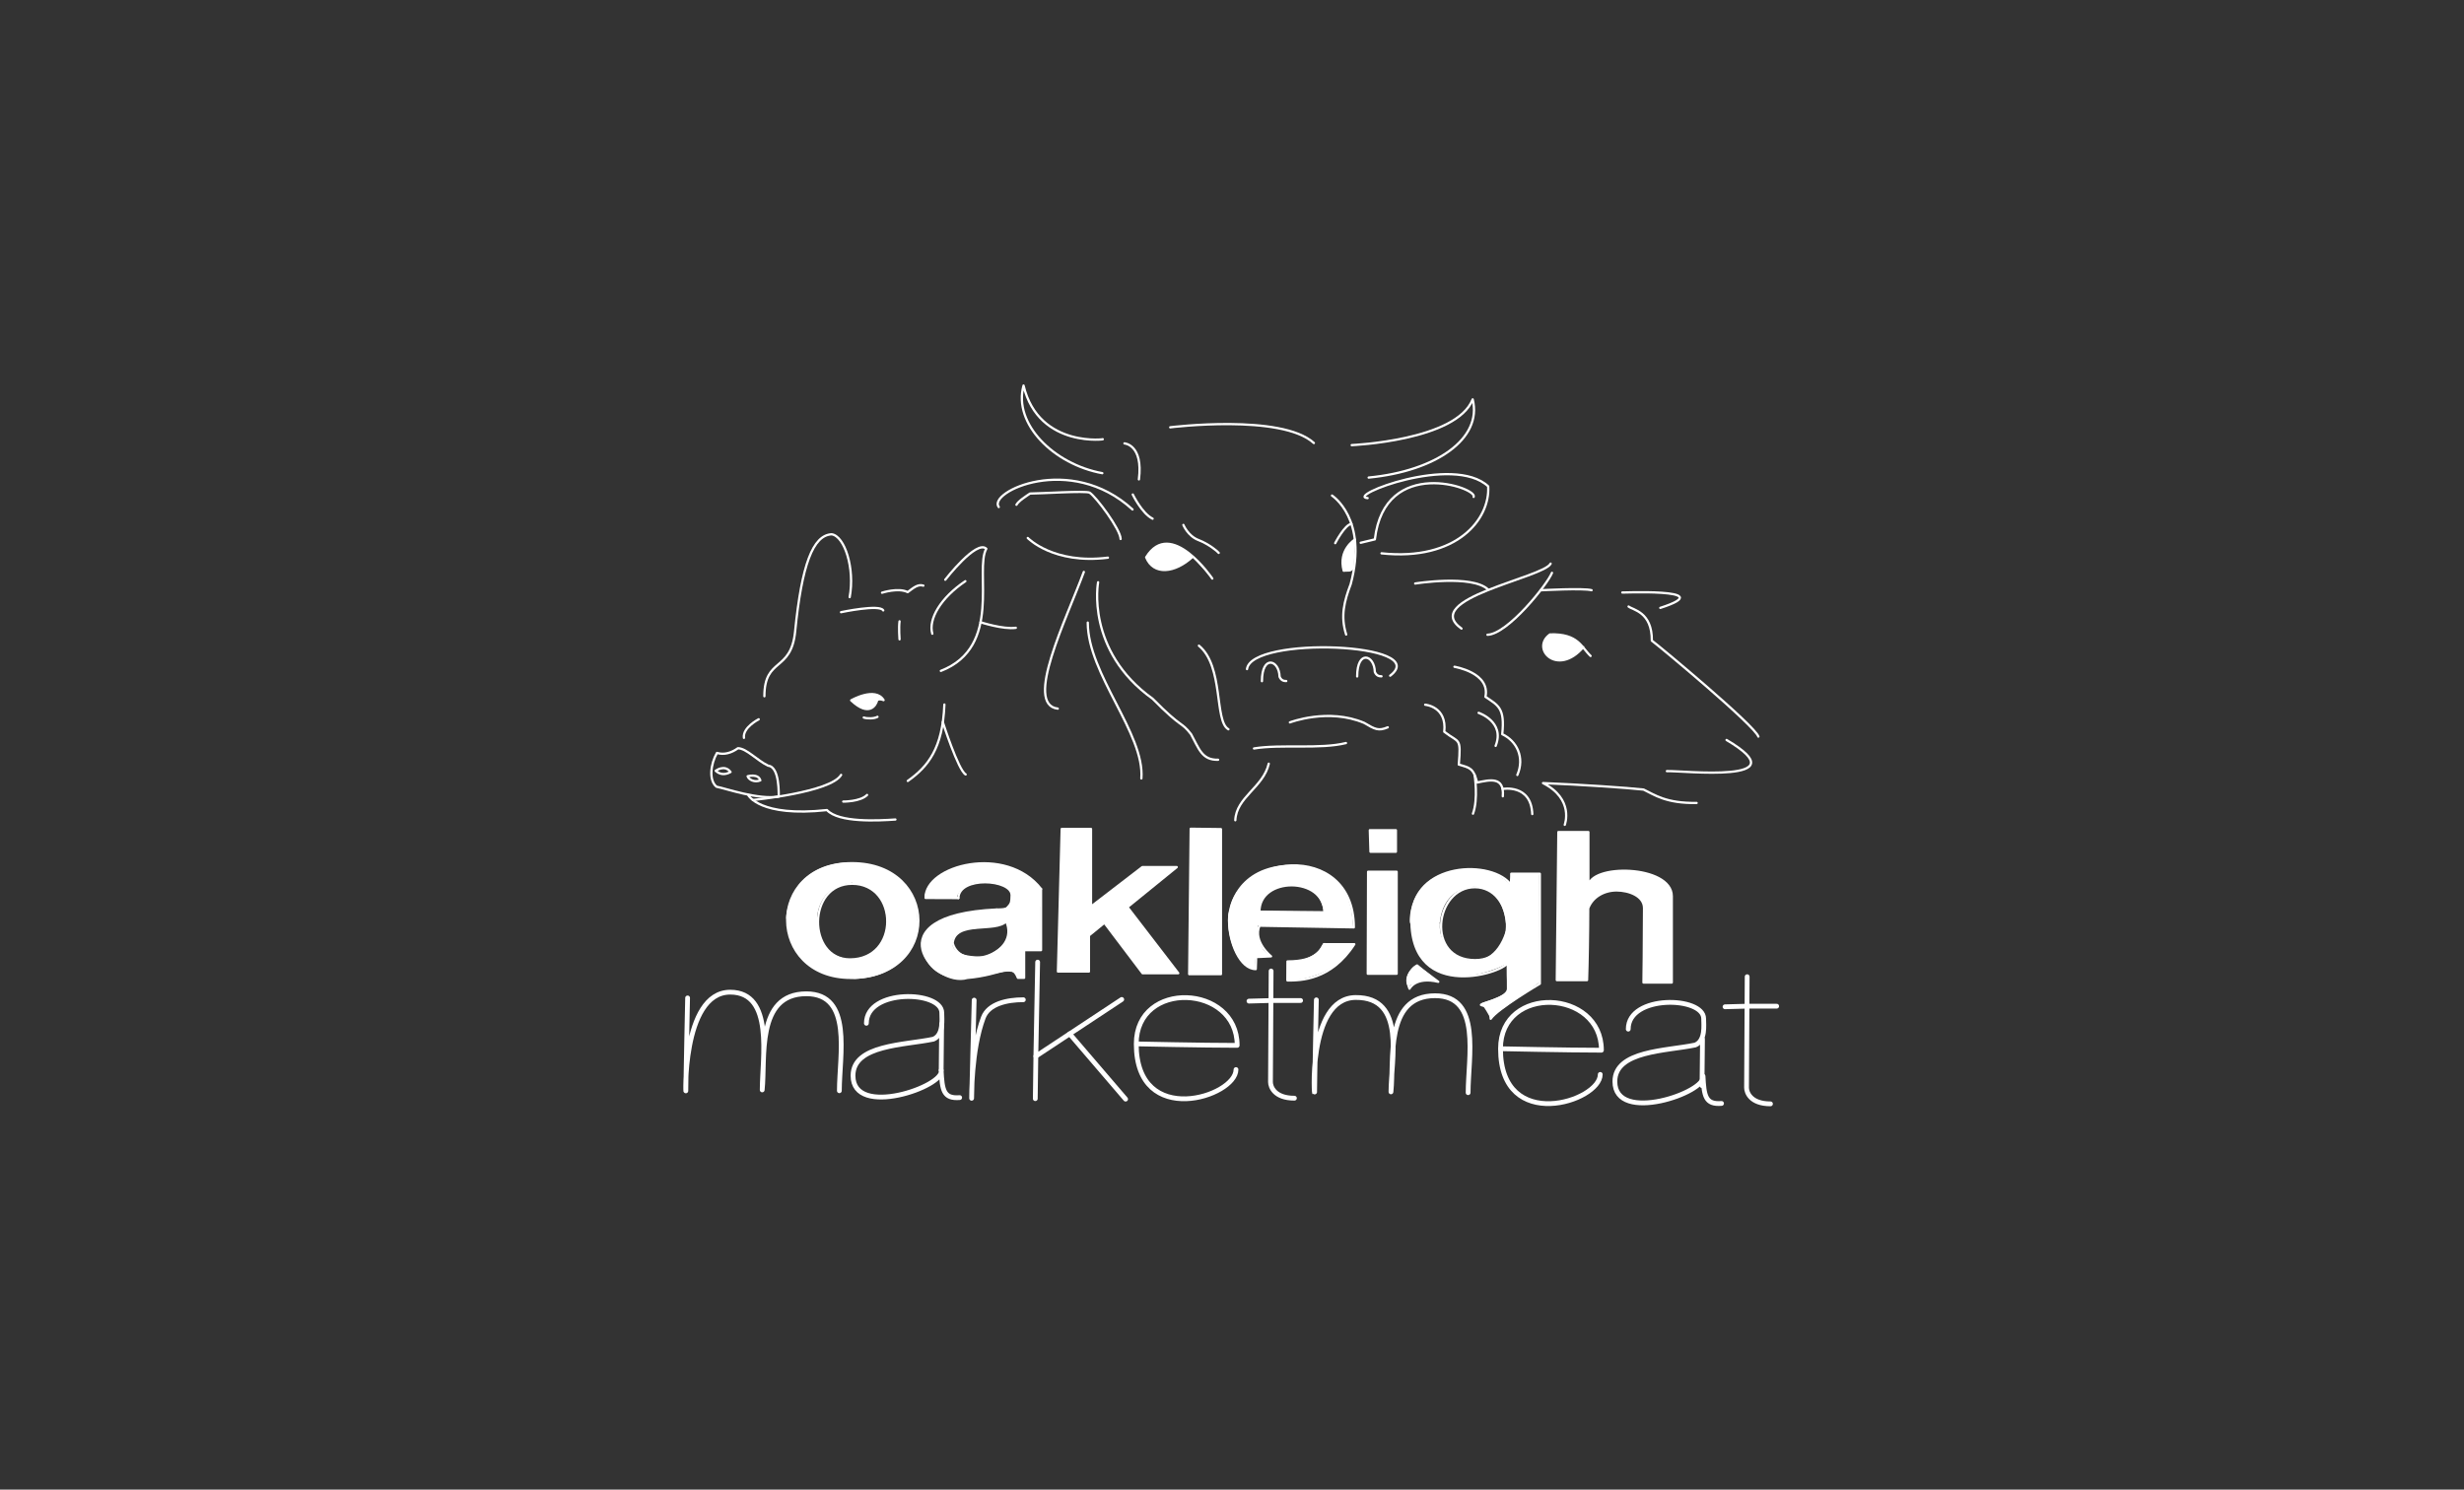 <?xml version="1.0" encoding="UTF-8" standalone="no"?>
<!DOCTYPE svg PUBLIC "-//W3C//DTD SVG 1.1//EN" "http://www.w3.org/Graphics/SVG/1.1/DTD/svg11.dtd">
<svg width="100%" height="100%" viewBox="0 0 1075 650" version="1.1" xmlns="http://www.w3.org/2000/svg" xmlns:xlink="http://www.w3.org/1999/xlink" xml:space="preserve" xmlns:serif="http://www.serif.com/" style="fill-rule:evenodd;clip-rule:evenodd;stroke-linecap:round;stroke-linejoin:round;stroke-miterlimit:1.5;">
    <rect x="0" y="0" width="1075" height="650" fill="#333333" stroke="none"/>
    <g id="logo" transform="matrix(1.147,0,0,1.147,-89.437,-46.688)">
        <g id="Cow">
            <path d="M598.171,230.201C589.673,229.56 630.72,213.366 644.029,225.712C644.831,238.219 632.003,254.253 603.462,251.206" style="fill:none;stroke:white;stroke-width:0.87px;"/>
            <path d="M595.543,247.187L600.93,245.894C604.666,213.929 640.223,226.356 638.499,229.732" style="fill:none;stroke:white;stroke-width:0.87px;"/>
            <path d="M584.624,229.229C584.624,229.229 598.416,238.065 591.736,262.919C589.293,269.384 587.785,275.059 590.012,282.098" style="fill:none;stroke:white;stroke-width:0.87px;"/>
            <path d="M585.845,247.331C585.845,247.331 589.579,240.124 592.022,240.028" style="fill:none;stroke:white;stroke-width:0.87px;"/>
            <path d="M593.316,245.966C593.316,245.966 586.923,249.917 589.078,257.819C591.305,257.531 591.161,258.322 592.957,256.526" style="fill:white;stroke:white;stroke-width:0.87px;"/>
            <path d="M523.091,203.264C523.091,203.264 565.381,198.013 577.728,209.237" style="fill:none;stroke:white;stroke-width:0.87px;"/>
            <path d="M592.118,210.039C592.118,210.039 631.963,208.355 638.136,192.641C641.904,207.593 624.187,219.9 598.572,222.385" style="fill:none;stroke:white;stroke-width:0.87px;"/>
            <path d="M552.299,295.244C553.951,282.529 623.055,285.331 606.749,297.758" style="fill:none;stroke:white;stroke-width:0.87px;"/>
            <path d="M557.974,299.841C557.974,289.713 564.545,291.698 564.689,298.163C565.338,299.617 566.304,299.792 567.223,299.792" style="fill:none;stroke:white;stroke-width:0.87px;"/>
            <g transform="matrix(1,0,0,1.013,36.227,-5.697)">
                <path d="M557.974,299.841C557.974,289.713 564.545,291.698 564.689,298.163C565.338,299.617 566.304,299.792 567.223,299.792" style="fill:none;stroke:white;stroke-width:0.87px;"/>
            </g>
            <path d="M480.315,310.284C467.408,308.787 483.683,276.051 490.23,258.28" style="fill:none;stroke:white;stroke-width:0.87px;"/>
            <path d="M491.726,277.547C491.726,297.189 513.426,319.824 512.117,336.847" style="fill:none;stroke:white;stroke-width:0.87px;"/>
            <path d="M495.655,262.208C495.655,262.208 490.791,288.21 516.419,306.543C527.83,318.141 527.082,314.961 531.01,320.011C534.003,325.436 535.126,329.926 541.299,329.739" style="fill:none;stroke:white;stroke-width:0.87px;"/>
            <path d="M534.003,286.34C543.544,294.196 539.802,315.148 545.227,318.141" style="fill:none;stroke:white;stroke-width:0.87px;"/>
            <path d="M560.567,331.235C558.509,340.214 548.22,343.956 547.846,352.748" style="fill:none;stroke:white;stroke-width:0.87px;"/>
            <path d="M554.955,325.436C565.243,323.753 580.208,325.81 589.936,323.378" style="fill:none;stroke:white;stroke-width:0.87px;"/>
            <path d="M568.61,315.522C568.61,315.522 583.201,309.91 596.857,315.709C600.973,318.141 602.282,318.889 605.836,317.392" style="fill:none;stroke:white;stroke-width:0.87px;"/>
            <path d="M457.868,233.587C453.565,227.975 484.992,212.823 508.749,234.522" style="fill:none;stroke:white;stroke-width:0.87px;"/>
            <path d="M468.904,245.372C468.904,245.372 478.632,255.474 499.396,252.855" style="fill:none;stroke:white;stroke-width:0.87px;"/>
            <path d="M464.602,232.727C465.388,231.267 468.418,229.359 469.765,228.461C473.806,228.461 490.866,227.339 492.437,228.125C494.863,229.67 504.211,242.157 504.222,245.746" style="fill:none;stroke:white;stroke-width:0.87px;"/>
            <path d="M497.264,207.809C499.957,207.585 473.132,211.85 467.296,187.382C463.255,201.973 478.856,217.35 497.264,220.717" style="fill:none;stroke:white;stroke-width:0.87px;"/>
            <path d="M505.682,209.381C505.682,209.381 512.865,209.83 511.181,223.074" style="fill:none;stroke:white;stroke-width:0.87px;"/>
            <path d="M508.847,228.834C508.847,228.834 512.366,236.089 516.389,238.029" style="fill:none;stroke:white;stroke-width:0.87px;"/>
            <path d="M528.098,240.399C528.098,240.399 529.801,244.594 533.791,246.132C537.73,247.65 541.018,250.38 541.531,251.031" style="fill:none;stroke:white;stroke-width:0.87px;"/>
            <path d="M539.088,260.8C539.088,260.8 523.318,237.495 513.947,252.721C516.748,259.617 524.826,258.742 531.562,252.552" style="fill:white;stroke:white;stroke-width:0.87px;"/>
        </g>
        <g id="Sheep">
            <path d="M633.877,279.832C617.901,268.511 665.196,260.466 667.782,255.121" style="fill:none;stroke:white;stroke-width:0.87px;"/>
            <path d="M643.761,282.188C651.462,281.958 666.518,263.052 668.299,258.627" style="fill:none;stroke:white;stroke-width:0.87px;"/>
            <path d="M663.949,265.262C663.949,265.262 680.31,264.373 683.355,265.235" style="fill:none;stroke:white;stroke-width:0.87px;"/>
            <path d="M695.251,266.097C691.861,266.327 733.351,264.258 709.503,271.959" style="fill:none;stroke:white;stroke-width:0.87px;"/>
            <path d="M697.435,271.442C699.044,272.763 706.4,273.453 706.285,284.429C709.962,287.188 745.477,316.783 746.798,320.92" style="fill:none;stroke:white;stroke-width:0.87px;"/>
            <path d="M712.003,334.066C717.462,333.779 763.291,339.094 734.702,322.213" style="fill:none;stroke:white;stroke-width:0.87px;"/>
            <path d="M682.982,290.248C679.462,286.943 678.241,281.7 667.538,282.059C660.067,287.446 670.402,298.351 680.212,286.865" style="fill:white;stroke:white;stroke-width:0.87px;"/>
            <path d="M616.264,262.685C616.264,262.685 637.814,259.237 643.92,264.912" style="fill:none;stroke:white;stroke-width:0.87px;"/>
            <path d="M631.205,294.363C631.205,294.363 644.925,296.59 642.986,305.785C647.799,309.089 650.456,309.951 649.379,320.008C654.91,322.594 657.999,328.843 655.126,335.523" style="fill:none;stroke:white;stroke-width:0.87px;"/>
            <path d="M640.4,311.89C640.4,311.89 650.528,315.267 646.865,324.461" style="fill:none;stroke:white;stroke-width:0.87px;"/>
            <path d="M620.071,308.802C620.071,308.802 628.404,309.448 627.326,319.074C633.001,323.527 633.719,320.87 632.857,331.573C637.096,332.794 638.389,332.866 639.825,338.397C644.423,337.463 650.241,335.883 649.595,343.641" style="fill:none;stroke:white;stroke-width:0.87px;"/>
            <path d="M638.873,335.486C638.873,335.486 640.328,344.574 638.245,350.249" style="fill:none;stroke:white;stroke-width:0.87px;"/>
            <path d="M649.495,340.845C649.495,340.845 660.369,338.828 660.8,350.393" style="fill:none;stroke:white;stroke-width:0.87px;"/>
            <path d="M673.156,354.487C673.156,354.487 676.893,344.721 664.895,338.612C679.194,339.185 697.32,340.408 703.144,341.082C707.373,343.105 711.664,346.354 723.311,346.17" style="fill:none;stroke:white;stroke-width:0.87px;"/>
        </g>
        <g id="Pig">
            <path d="M368.725,305.579C368.725,290.652 378.878,296.506 380.418,280.938C382.935,255.498 387.209,244.307 394.315,243.96C399.254,244.634 403.182,256.98 401.162,267.867" style="fill:none;stroke:white;stroke-width:0.87px;"/>
            <path d="M420.13,283.917C420.13,283.917 419.794,279.54 420.13,277.071" style="fill:none;stroke:white;stroke-width:0.87px;"/>
            <path d="M437.528,261.245C437.528,261.245 449.425,245.868 453.129,249.46C448.527,257.541 459.526,286.723 435.844,295.927" style="fill:none;stroke:white;stroke-width:0.87px;"/>
            <path d="M450.938,277.419C450.938,277.419 459.526,280.213 464.353,279.54" style="fill:none;stroke:white;stroke-width:0.87px;"/>
            <path d="M432.589,281.785C431.018,276.173 435.844,268.092 445.16,261.806" style="fill:none;stroke:white;stroke-width:0.87px;"/>
            <path d="M423.273,337.792C431.018,332.292 436.517,325.446 437.191,308.722" style="fill:none;stroke:white;stroke-width:0.87px;"/>
            <path d="M436.596,315.434C436.596,315.434 442.466,333.752 445.272,335.323" style="fill:none;stroke:white;stroke-width:0.87px;"/>
            <path d="M401.737,307.137C401.737,307.137 410.886,301.85 414.058,307.045C413.009,306.575 411.903,306.673 411.601,307.11C411.24,308.782 408.715,313.716 401.737,307.137Z" style="fill:white;stroke:white;stroke-width:0.87px;"/>
            <path d="M406.527,313.675C407.784,314.124 410.478,314.124 411.735,313.406" style="fill:none;stroke:white;stroke-width:0.87px;"/>
            <path d="M362.619,343.217C362.619,343.217 366.929,351.657 392.52,348.874C397.009,353.722 412.004,352.914 418.559,352.465" style="fill:none;stroke:white;stroke-width:0.87px;"/>
            <path d="M364.346,345.047C364.346,345.047 393.956,342.139 397.907,335.495" style="fill:none;stroke:white;stroke-width:0.87px;"/>
            <path d="M374.195,343.733C374.112,343.217 374.651,332.442 370.162,331.993C365.941,330.017 361.991,325.438 358.668,325.348C356.154,327.144 353.46,327.952 350.677,327.144C348.252,331.364 347.534,337.56 350.497,339.984C354.179,340.702 366.467,345.058 374.195,343.733" style="fill:none;stroke:white;stroke-width:0.87px;"/>
            <path d="M398.715,345.641C398.715,345.641 405.18,345.731 407.784,343.127" style="fill:none;stroke:white;stroke-width:0.87px;"/>
            <path d="M362.353,336.018C362.353,336.018 366.398,334.869 367.18,337.581C364.927,338.501 362.72,337.26 362.353,336.018Z" style="fill:none;stroke:white;stroke-width:0.87px;"/>
            <path d="M366.56,314.338C366.56,314.338 360.387,317.48 360.948,321.409" style="fill:none;stroke:white;stroke-width:0.87px;"/>
            <path d="M397.875,273.595C397.875,273.595 412.691,270.452 413.925,272.921" style="fill:none;stroke:white;stroke-width:0.87px;"/>
            <path d="M413.476,266.187C413.476,266.187 419.65,264.167 423.241,265.962C425.374,264.391 427.057,262.82 429.19,263.493" style="fill:none;stroke:white;stroke-width:0.87px;"/>
            <path d="M350.21,333.932C350.21,333.932 353.584,331.352 355.842,334.392C353.701,335.599 351.771,335.379 350.21,333.932Z" style="fill:none;stroke:white;stroke-width:0.87px;"/>
        </g>
        <g id="O">
            <path d="M401.537,412.707C369.758,412.707 368.781,369.09 402.054,369.09C435.327,369.09 436.246,412.707 401.537,412.707Z" style="fill:none;stroke:white;stroke-width:0.87px;"/>
            <path d="M402.111,376.905C384.814,376.905 385.044,405.696 401.249,405.696C420.328,405.696 419.811,376.905 402.111,376.905Z" style="fill:none;stroke:white;stroke-width:0.87px;"/>
            <g id="o-fill" serif:id="o fill">
                <g transform="matrix(0.986,0,0,0.987,7.049,3.95)">
                    <path d="M375.646,390.983C375.556,393.677 386.64,392.551 386.64,392.551C386.64,392.551 385.75,378.64 400.626,377.037C415.98,379.944 413.859,390.826 414.547,393.345C415.234,395.858 425.205,393.333 425.205,393.333C425.806,393.108 427.59,371.612 399.853,370.038C378.302,370.555 375.736,388.29 375.646,390.983Z" style="fill:white;stroke:white;stroke-width:0.88px;"/>
                </g>
                <g transform="matrix(-0.986,0.02,-0.02,-0.974,804.929,765.102)">
                    <path d="M375.646,390.983C375.556,393.677 386.64,392.551 386.64,392.551C386.64,392.551 385.419,378.104 401.498,376.692C415.796,379.077 413.579,390.273 414.547,393.345C415.33,395.83 425.205,393.333 425.205,393.333C425.205,393.333 427.06,371.811 399.853,370.038C395.295,370.148 391.585,371.027 388.569,372.372C377.327,377.385 375.717,388.86 375.646,390.983Z" style="fill:white;stroke:white;stroke-width:0.89px;"/>
                </g>
            </g>
        </g>
        <g id="a">
            <path d="M440.342,399.489C443.423,410.753 466.225,403.765 460.708,391.168C456.847,395.582 441.262,390.617 440.342,399.489Z" style="fill:none;stroke:white;stroke-width:0.87px;"/>
            <g transform="matrix(0.986,0,0,0.987,7.049,3.95)">
                <path d="M459.322,387.915L459.685,391.87C459.685,391.87 463.405,391.894 457.263,393.317C454.499,393.958 447.909,394.877 443.216,395.12C442.433,391.76 440.532,390.394 440.532,390.394C445.837,389.088 452.038,388.231 459.322,387.915Z" style="fill:white;stroke:white;stroke-width:0.88px;"/>
            </g>
            <g transform="matrix(0.986,0,0,0.987,7.049,3.95)">
                <path d="M441.201,395.12C441.201,395.12 431.725,406.508 451.101,406.345C451.167,409.901 451.46,412.445 451.46,412.445C451.386,413.036 431.364,419.087 427.928,402.374C426.808,396.922 433.519,392.09 439.978,390.589C440.402,392.481 441.201,395.12 441.201,395.12Z" style="fill:white;stroke:white;stroke-width:0.88px;"/>
            </g>
            <path d="M442.503,382.341L430.044,382.295C429.814,369.975 460.571,361.745 473.949,378.893" style="fill:none;stroke:white;stroke-width:0.87px;"/>
            <path d="M473.949,378.893L473.949,402.156L467.512,402.156L467.512,412.684L465.168,412.684C462.639,406.477 459.793,411.515 445.859,412.73C433.213,416.61 409.448,388.878 457.031,386.717" style="fill:none;stroke:white;stroke-width:0.87px;"/>
            <path d="M457.031,386.717C461.137,386.717 462.772,386.456 462.772,381.243C462.772,375.147 442.771,373.873 442.503,382.341" style="fill:none;stroke:white;stroke-width:0.87px;"/>
        </g>
        <path id="k" d="M481.822,356.059L492.957,356.059L492.957,385.582L512.495,370.569L525.569,370.569L506.82,385.798L526.144,410.939L512.567,410.939L498.057,391.76L492.166,396.573L492.166,410.293L480.386,410.293L481.822,356.059Z" style="fill:white;stroke:white;stroke-width:0.87px;"/>
        <path id="l" d="M530.885,355.987L542.378,356.131L542.378,411.299L530.31,411.299L530.885,355.987Z" style="fill:white;stroke:white;stroke-width:0.87px;"/>
        <g id="e">
            <path d="M557.009,387.549L581.774,387.794C581.774,374.227 557.009,373.982 557.009,387.549" style="fill:none;stroke:white;stroke-width:0.87px;"/>
            <path d="M557.009,392.861L592.925,393.486C592.925,359.698 545.485,365.304 545.485,391.063C545.485,399.155 549.654,409.371 555.62,409.371C555.756,406.637 555.745,404.791 555.745,404.791L561.436,404.523C561.436,404.523 554.491,399.021 557.009,392.861" style="fill:none;stroke:white;stroke-width:0.87px;"/>
            <path d="M567.696,406.465L567.696,413.696C572.516,413.696 584.214,413.72 593.105,399.903L581.555,399.903C580.383,401.577 579.413,406.465 567.696,406.465Z" style="fill:none;stroke:white;stroke-width:0.87px;"/>
        </g>
        <g id="i">
            <path d="M598.362,372.348L609.211,372.348L609.211,411.133L598.237,411.133L598.362,372.348Z" style="fill:white;stroke:white;stroke-width:0.87px;"/>
            <g transform="matrix(1,0,0,1.182,8.88178e-16,-64.82)">
                <path d="M598.985,356.51L608.962,356.51L608.962,363.369L599.235,363.369L598.985,356.51Z" style="fill:white;stroke:white;stroke-width:0.8px;"/>
            </g>
        </g>
        <g id="g">
            <path d="M638.959,378.218C623.673,378.218 620.053,405.974 639.074,405.974C656.257,405.974 654.245,378.218 638.959,378.218Z" style="fill:none;stroke:white;stroke-width:0.87px;"/>
            <g transform="matrix(0.986,0,0,0.987,7.049,3.95)">
                <path d="M655.114,374.458L665.186,374.378L665.43,415.64L646.973,428.847C646.973,428.847 644.464,424.357 643.959,424.292C643.01,424.169 653.352,421.793 654.066,418.761C652.792,414.172 654.809,374.572 655.114,374.458Z" style="fill:white;stroke:white;stroke-width:0.88px;"/>
            </g>
            <path d="M652.809,373.103L663.67,373.103L663.67,414.939C663.67,414.939 647.561,424.444 644.993,428.271C644.913,425.816 644.074,423.572 641.61,423.131C639.146,422.69 651.577,420.961 651.577,416.805C651.577,412.649 651.54,411.03 651.54,406.654C651.48,410.364 614.835,422.684 614.835,390.729C614.835,368.147 646.118,367.566 652.853,377.53C652.853,374.611 652.809,373.103 652.809,373.103Z" style="fill:none;stroke:white;stroke-width:0.87px;"/>
            <path d="M614.1,416.82C614.1,416.82 616.307,412.131 625.042,414.2C620.628,410.844 620.674,411.074 616.996,407.993C614.376,410.2 612.353,412.269 614.1,416.82Z" style="fill:none;stroke:white;stroke-width:0.87px;"/>
        </g>
        <path id="h" d="M670.739,357.239L682.14,357.239C682.14,357.239 682.14,380.455 682.14,378.157C682.14,369.169 713.862,369.652 713.862,381.651L713.862,414.476L703.104,414.476C703.104,414.476 703.326,398.318 703.326,386.195C703.326,381.536 697.511,379.444 692.852,379.444C688.193,379.444 683.692,381.872 682.075,386.241C682.075,394.9 681.845,407.997 681.635,413.556L670.141,413.556L670.739,357.239Z" style="fill:white;stroke:white;stroke-width:0.87px;"/>
        <path d="M339.515,420.341C339.515,420.341 338.852,450.557 338.852,455.384C338.852,460.212 336.996,418.149 355.73,418.149C372.51,418.149 367.894,443.297 367.894,455.337C369.173,443.458 365.369,418.766 384.678,418.766C402.427,418.766 397.242,442.139 397.242,455.655" style="fill:none;stroke:white;stroke-width:1.82px;"/>
        <g transform="matrix(1,0,0,1,239.161,0.739)">
            <path d="M339.515,420.341C339.515,420.341 338.852,450.557 338.852,455.384C338.852,460.212 335.705,419.62 354.438,419.441C373.802,419.257 367.894,443.297 367.894,455.337C369.173,443.458 365.369,418.766 384.678,418.766C402.427,418.766 397.242,442.139 397.242,455.655" style="fill:none;stroke:white;stroke-width:1.82px;"/>
        </g>
        <path d="M407.52,429.991C407.52,416.772 436.204,417.52 436.204,426C436.204,428.341 436.995,434.369 433.011,436.027C422.093,438.339 402.435,438.111 402.435,449.926C402.435,466.247 437.459,453.977 435.965,447.885C436.358,455.365 436.809,458.755 443.006,458.259" style="fill:none;stroke:white;stroke-width:1.82px;"/>
        <path d="M436.146,430.189L435.965,447.885" style="fill:none;stroke:white;stroke-width:1.82px;"/>
        <path d="M448.513,421.18L447.552,458.52C447.552,458.52 447.358,440.149 451.998,427.836C453.988,422.557 461.059,421.032 467.22,421.032" style="fill:none;stroke:white;stroke-width:1.82px;"/>
        <path d="M472.664,406.712L471.981,442.509L504.647,420.923" style="fill:none;stroke:white;stroke-width:1.82px;"/>
        <path d="M484.843,434.009L506.122,458.842" style="fill:none;stroke:white;stroke-width:1.82px;"/>
        <path d="M471.981,442.509L471.765,458.662" style="fill:none;stroke:white;stroke-width:1.82px;"/>
        <path d="M548.107,447.595C548.107,457.921 510.17,470.155 510.17,437.83C510.17,413.362 548.556,415.158 548.556,438.391C535.761,438.391 510.17,437.83 510.17,437.83" style="fill:none;stroke:white;stroke-width:1.82px;"/>
        <path d="M561.463,410.107C561.463,410.107 561.226,450.572 561.226,452.345C561.226,454.118 562.712,458.482 570.33,458.482" style="fill:none;stroke:white;stroke-width:1.82px;"/>
        <path d="M553.045,421.555L561.434,421.329L572.687,421.329" style="fill:none;stroke:white;stroke-width:1.82px;"/>
        <g transform="matrix(1,0,0,1,138.552,1.839)">
            <path d="M548.107,447.595C548.107,457.921 510.17,470.155 510.17,437.83C510.17,413.362 548.556,415.158 548.556,438.391C535.761,438.391 510.17,437.83 510.17,437.83" style="fill:none;stroke:white;stroke-width:1.82px;"/>
        </g>
        <g transform="matrix(1,0,0,1,289.789,2.222)">
            <path d="M407.52,429.991C407.52,416.772 436.204,417.52 436.204,426C436.204,428.341 436.995,434.369 433.011,436.027C422.093,438.339 402.435,438.111 402.435,449.926C402.435,466.247 437.459,453.977 435.965,447.885C436.358,455.365 436.809,458.755 443.006,458.259" style="fill:none;stroke:white;stroke-width:1.82px;"/>
        </g>
        <g transform="matrix(1,0,0,1,289.403,5.823)">
            <path d="M436.146,430.189L435.965,447.885" style="fill:none;stroke:white;stroke-width:1.82px;"/>
        </g>
        <g transform="matrix(1,0,0,1,181.078,2.155)">
            <path d="M561.463,410.107C561.463,410.107 561.226,450.572 561.226,452.345C561.226,454.118 562.712,458.482 570.33,458.482" style="fill:none;stroke:white;stroke-width:1.82px;"/>
        </g>
        <g transform="matrix(1,0,0,1,181.078,2.155)">
            <path d="M553.045,421.555L561.434,421.329L572.687,421.329" style="fill:none;stroke:white;stroke-width:1.82px;"/>
        </g>
        <g transform="matrix(0.986,0,0,0.987,7.049,3.95)">
            <path d="M429.131,382.771L440.652,383.008C440.579,383.203 441.231,379.593 445.488,377.805C447.176,377.096 448.766,376.548 451.836,376.856C462.732,377.949 462.684,380.508 462.515,385.073C466.806,385.015 473.01,386.314 473.01,386.314L473.063,380.167C473.063,380.167 466.347,370.728 452.192,370.343C437.824,369.952 429.379,378.146 429.131,382.771Z" style="fill:white;stroke:white;stroke-width:0.88px;"/>
        </g>
        <g transform="matrix(0.986,0,0,0.987,7.049,3.95)">
            <path d="M459.209,402.123C463.791,403.239 468.372,403.599 472.954,402.877L472.78,386.349L462.167,385.189L459.847,387.973L459.847,391.046C459.847,391.046 463.849,395.743 459.209,402.123" style="fill:white;stroke:white;stroke-width:0.88px;"/>
        </g>
        <g transform="matrix(0.986,0,0,0.987,7.049,3.95)">
            <path d="M451.289,406.391L450.809,412.845C450.809,413.859 464.313,408.344 464.545,413.54C465.415,414.12 466.623,413.474 466.623,413.474L466.444,401.798L458.862,402.181C455.513,404.881 452.472,406.475 451.289,406.391Z" style="fill:white;stroke:white;stroke-width:0.88px;"/>
        </g>
        <g transform="matrix(0.986,0,0,0.987,7.049,3.95)">
            <path d="M557.094,389.162L546.911,388.424C546.101,388.604 548.776,371.078 570.218,371.023C591.191,370.968 592.904,388.961 592.904,388.961L583.018,389.381C583.031,389.637 583.243,377.765 569.493,378.11C556.628,378.432 557.652,388.696 557.094,389.162Z" style="fill:white;stroke:white;stroke-width:0.88px;"/>
        </g>
        <g transform="matrix(0.986,0,0,0.987,7.049,3.95)">
            <path d="M557.349,389.058L546.813,388.961C545.571,386.565 544.654,406.057 555.544,410.372C555.641,406.47 556.106,405.697 556.106,405.697L560.996,405.431C561.328,405.521 554.699,402.978 557.349,389.058Z" style="fill:white;stroke:white;stroke-width:0.88px;"/>
        </g>
        <g transform="matrix(0.986,0,0,0.987,7.049,3.95)">
            <path d="M556.697,388.683L556.642,393.539C569.016,393.767 581.822,394.101 593.49,394.328L592.972,388.844C581.067,389.066 568.368,389.046 556.697,388.683Z" style="fill:white;stroke:white;stroke-width:0.88px;"/>
        </g>
        <g transform="matrix(0.986,0,0,0.987,7.049,3.95)">
            <path d="M568.891,408.303L568.626,414.8C568.626,414.8 585.989,414.736 593.842,401.373C587.843,401.324 582.787,401.152 582.787,401.152C582.787,401.152 580.499,408.01 568.891,408.303Z" style="fill:white;stroke:white;stroke-width:0.88px;"/>
        </g>
        <g transform="matrix(0.986,0,0,0.987,7.049,3.95)">
            <path d="M654.359,378.621C657.13,384.061 655.238,391.339 653.451,397.492C653.451,397.492 654.787,379.124 640.556,378.523C629.777,379.499 627.436,388.083 626.948,392.619C627.049,394.277 616.315,393.009 616.315,393.009C615.968,392.612 615.257,372.173 640.263,372.817C645.419,371.983 651.879,375.808 654.359,378.621Z" style="fill:white;stroke:white;stroke-width:0.88px;"/>
        </g>
        <g transform="matrix(0.986,0,0,0.987,7.049,3.95)">
            <path d="M616.706,393.643C616.706,393.643 624.997,394.277 626.948,393.399C626.012,406.701 646.663,416.704 653.188,396.326C654.31,396.423 654.31,396.716 654.31,396.716L653.676,407.69C654.848,408.312 619.306,425.86 616.706,393.643Z" style="fill:white;stroke:white;stroke-width:0.88px;"/>
        </g>
        <g transform="matrix(0.986,0,0,0.987,7.049,3.95)">
            <path d="M615.34,417.006C615.34,417.006 619.488,413.723 624.999,414.942C623.146,412.65 618.387,409.7 618.387,409.7C617.91,409.223 613.457,413.562 615.34,417.006Z" style="fill:white;stroke:white;stroke-width:0.88px;"/>
        </g>
        <g transform="matrix(0.728,0,0,0.72,154.967,91.009)">
            <path d="M389.732,415.304L397.706,413.221L399.143,420.161L391.672,425.873L389.732,415.304Z" style="fill:white;"/>
        </g>
    </g>
</svg>
